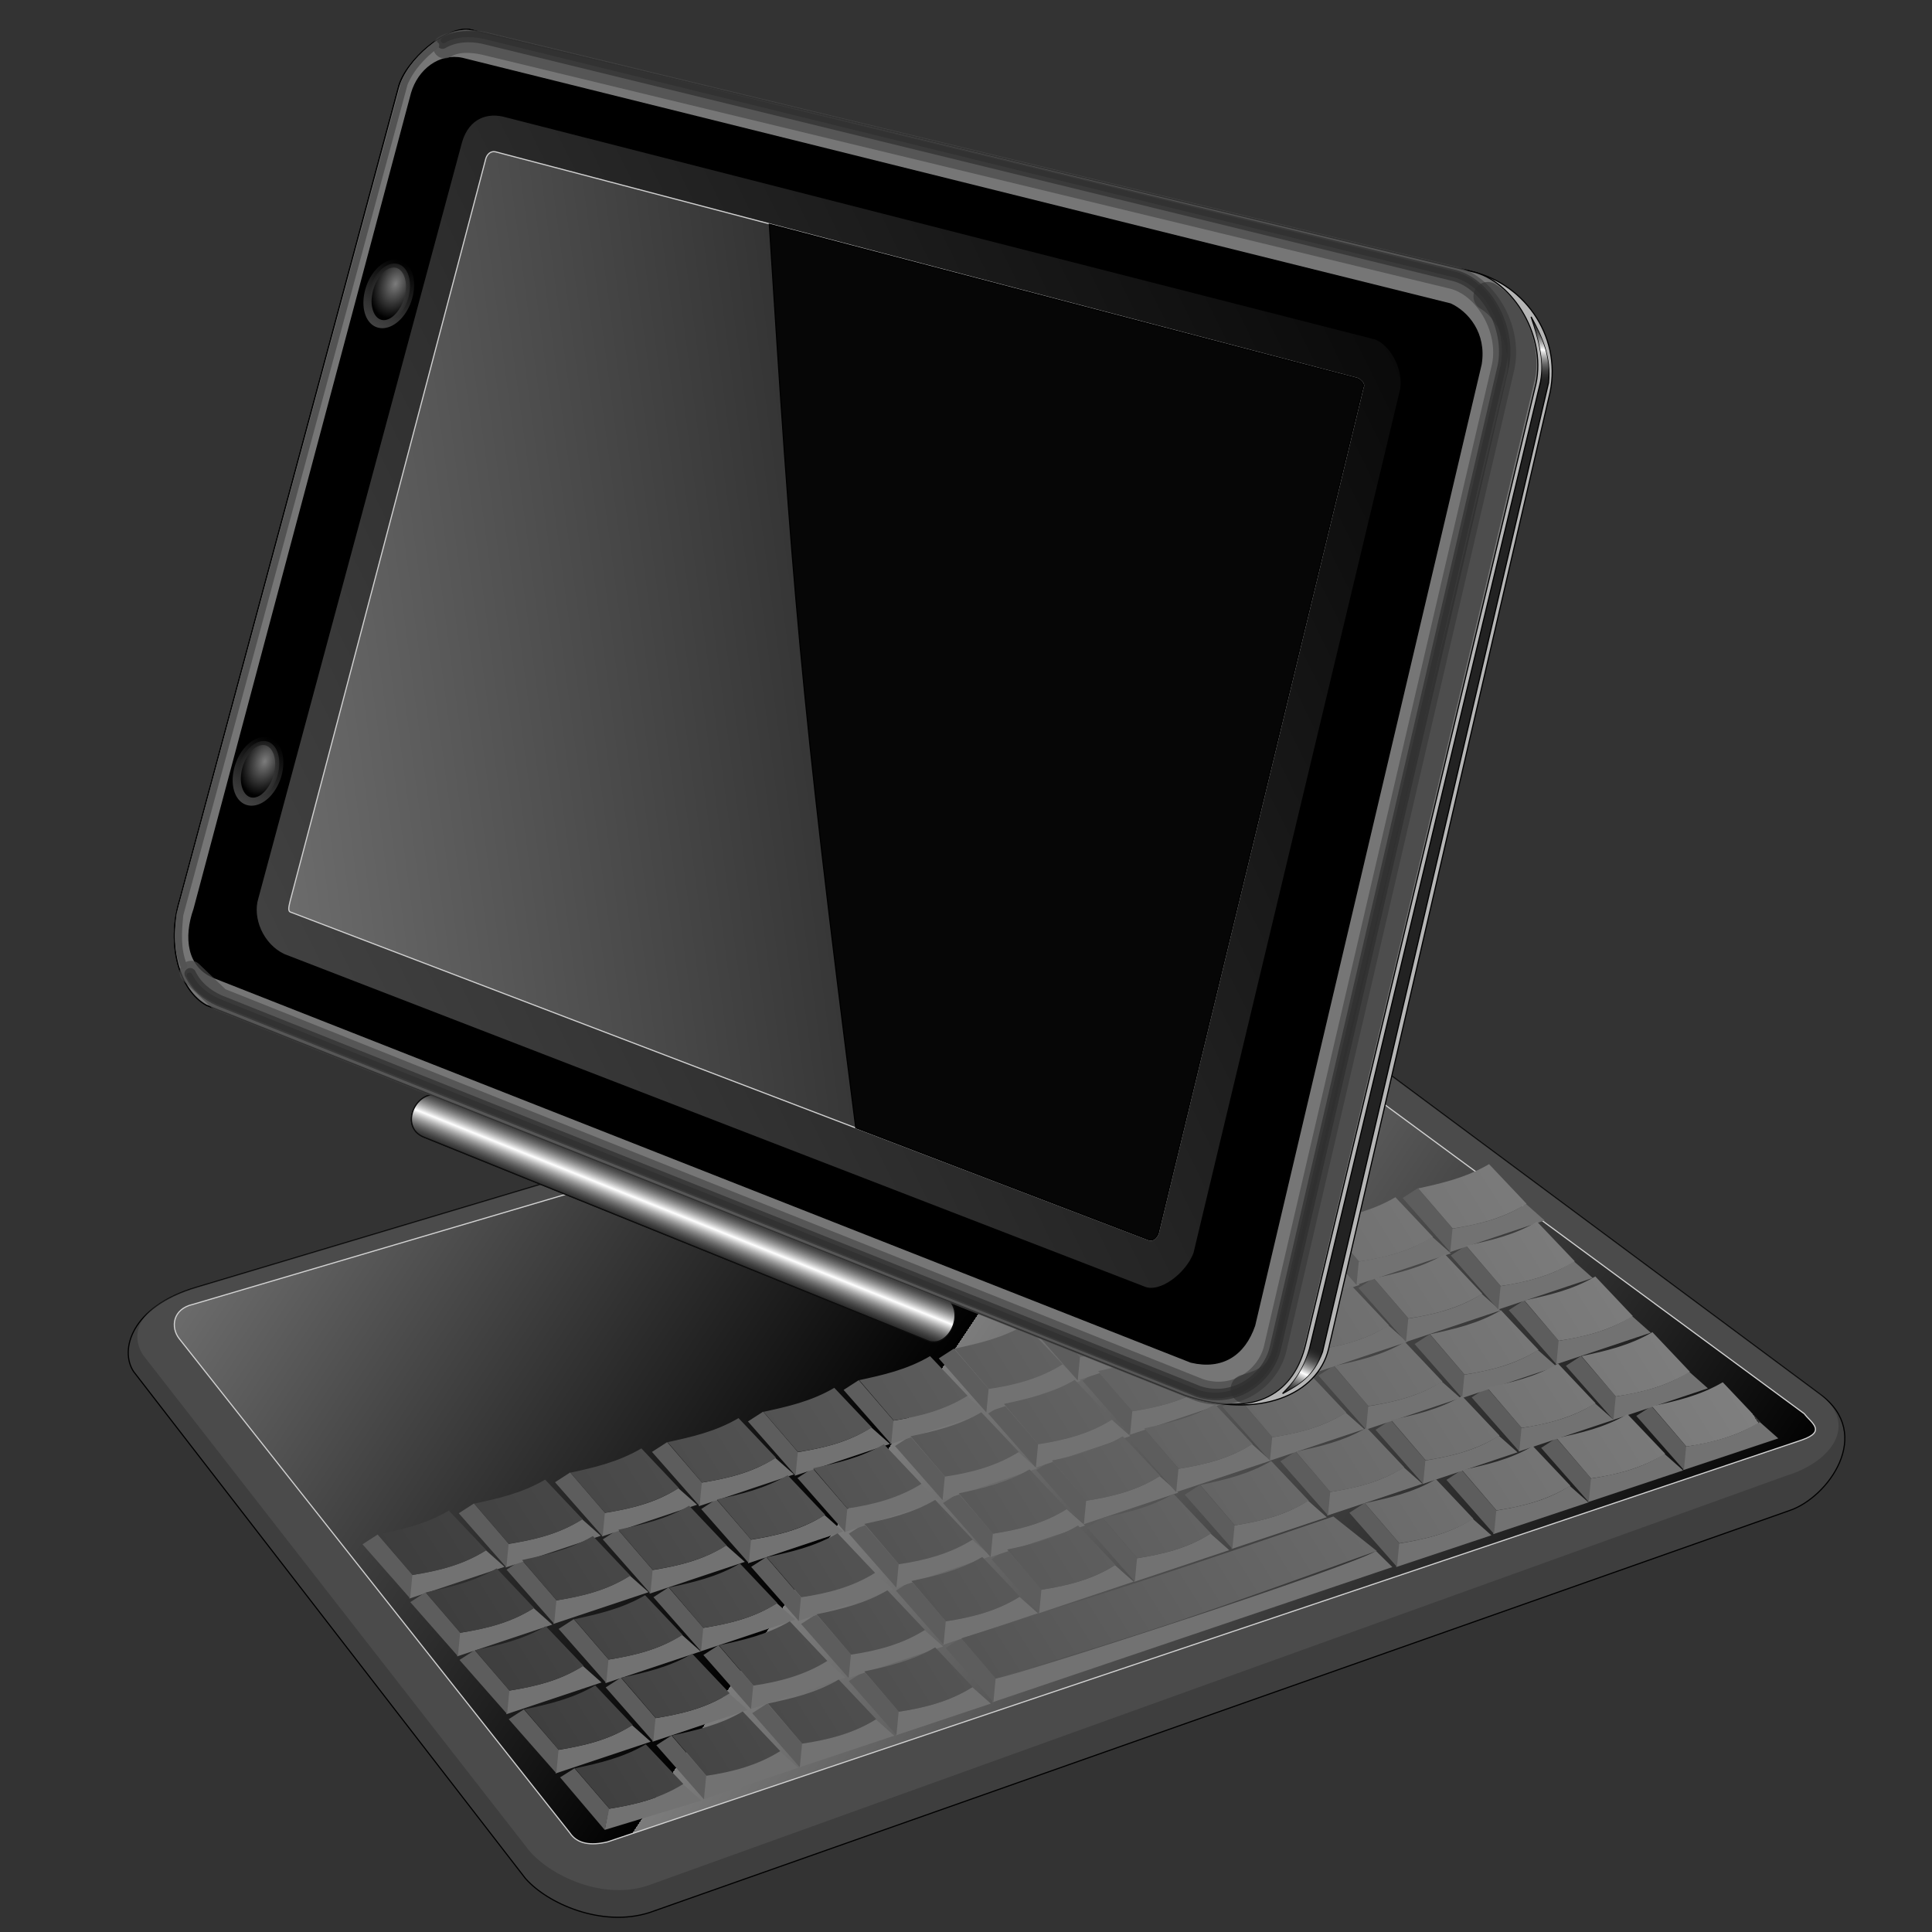 <?xml version="1.0" encoding="UTF-8" standalone="no"?>
<!-- Created with Inkscape (http://www.inkscape.org/) -->
<svg
   xmlns:dc="http://purl.org/dc/elements/1.1/"
   xmlns:cc="http://creativecommons.org/ns#"
   xmlns:rdf="http://www.w3.org/1999/02/22-rdf-syntax-ns#"
   xmlns:svg="http://www.w3.org/2000/svg"
   xmlns="http://www.w3.org/2000/svg"
   xmlns:xlink="http://www.w3.org/1999/xlink"
   xmlns:sodipodi="http://sodipodi.sourceforge.net/DTD/sodipodi-0.dtd"
   xmlns:inkscape="http://www.inkscape.org/namespaces/inkscape"
   id="svg2"
   sodipodi:version="0.32"
   inkscape:version="0.46"
   width="256"
   height="256"
   version="1.0"
   sodipodi:docname="tablet-PC.svg"
   inkscape:output_extension="org.inkscape.output.svg.inkscape">
  <rect width="100%" height="100%" fill="#333333" stroke="none"/>
  <defs
     id="defs5">
    <linearGradient
       inkscape:collect="always"
       id="linearGradient4778">
      <stop
         style="stop-color:#393939;stop-opacity:1;"
         offset="0"
         id="stop4780" />
      <stop
         style="stop-color:#7f7f7f;stop-opacity:1"
         offset="1"
         id="stop4782" />
    </linearGradient>
    <linearGradient
       inkscape:collect="always"
       id="linearGradient3422">
      <stop
         style="stop-color:#484848;stop-opacity:1;"
         offset="0"
         id="stop3424" />
      <stop
         style="stop-color:#484848;stop-opacity:0;"
         offset="1"
         id="stop3426" />
    </linearGradient>
    <linearGradient
       id="linearGradient3257">
      <stop
         style="stop-color:#7c7c7c;stop-opacity:1;"
         offset="0"
         id="stop3259" />
      <stop
         style="stop-color:#010101;stop-opacity:1"
         offset="1"
         id="stop3261" />
    </linearGradient>
    <linearGradient
       inkscape:collect="always"
       id="linearGradient3237">
      <stop
         style="stop-color:#222222;stop-opacity:0"
         offset="0"
         id="stop3239" />
      <stop
         style="stop-color:#ffffff;stop-opacity:1"
         offset="1"
         id="stop3241" />
    </linearGradient>
    <linearGradient
       inkscape:collect="always"
       id="linearGradient3179">
      <stop
         style="stop-color:#6f6f6f;stop-opacity:1"
         offset="0"
         id="stop3181" />
      <stop
         style="stop-color:#000000;stop-opacity:1"
         offset="1"
         id="stop3183" />
    </linearGradient>
    <inkscape:perspective
       sodipodi:type="inkscape:persp3d"
       inkscape:vp_x="0 : 526.18109 : 1"
       inkscape:vp_y="0 : 1000 : 0"
       inkscape:vp_z="744.09448 : 526.18109 : 1"
       inkscape:persp3d-origin="372.04724 : 350.78739 : 1"
       id="perspective9" />
    <linearGradient
       inkscape:collect="always"
       xlink:href="#linearGradient3179"
       id="linearGradient3301"
       gradientUnits="userSpaceOnUse"
       gradientTransform="translate(1738.887,70.179)"
       x1="187.276"
       y1="745.449"
       x2="1162.704"
       y2="616.682" />
    <linearGradient
       inkscape:collect="always"
       xlink:href="#linearGradient3237"
       id="linearGradient3303"
       gradientUnits="userSpaceOnUse"
       spreadMethod="reflect"
       x1="3056.864"
       y1="414.226"
       x2="3057.294"
       y2="385.475" />
    <linearGradient
       inkscape:collect="always"
       xlink:href="#linearGradient3237"
       id="linearGradient3305"
       gradientUnits="userSpaceOnUse"
       spreadMethod="reflect"
       x1="2860.981"
       y1="1255.578"
       x2="2850.607"
       y2="1277.852" />
    <radialGradient
       inkscape:collect="always"
       xlink:href="#linearGradient3257"
       id="radialGradient3307"
       gradientUnits="userSpaceOnUse"
       gradientTransform="matrix(1,0,0,1.401,0,-298.68)"
       cx="1951.683"
       cy="737.068"
       fx="1951.683"
       fy="737.068"
       r="25.342" />
    <linearGradient
       inkscape:collect="always"
       xlink:href="#linearGradient3257"
       id="linearGradient3309"
       gradientUnits="userSpaceOnUse"
       x1="1934.292"
       y1="779.817"
       x2="1964.733"
       y2="716.101" />
    <radialGradient
       inkscape:collect="always"
       xlink:href="#linearGradient3257"
       id="radialGradient3311"
       gradientUnits="userSpaceOnUse"
       gradientTransform="matrix(1,0,0,1.401,0,-298.68)"
       cx="1951.683"
       cy="737.068"
       fx="1951.683"
       fy="737.068"
       r="25.342" />
    <linearGradient
       inkscape:collect="always"
       xlink:href="#linearGradient3257"
       id="linearGradient3313"
       gradientUnits="userSpaceOnUse"
       x1="1934.292"
       y1="779.817"
       x2="1964.733"
       y2="716.101" />
    <linearGradient
       inkscape:collect="always"
       xlink:href="#linearGradient3237"
       id="linearGradient3331"
       gradientUnits="userSpaceOnUse"
       spreadMethod="reflect"
       x1="595.774"
       y1="1119.214"
       x2="606.316"
       y2="1092.898" />
    <inkscape:perspective
       id="perspective10"
       inkscape:persp3d-origin="372.04724 : 350.78739 : 1"
       inkscape:vp_z="744.09448 : 526.18109 : 1"
       inkscape:vp_y="0 : 1000 : 0"
       inkscape:vp_x="0 : 526.18109 : 1"
       sodipodi:type="inkscape:persp3d" />
    <linearGradient
       inkscape:collect="always"
       xlink:href="#linearGradient3422"
       id="linearGradient3428"
       x1="1815.92"
       y1="947.532"
       x2="3117.419"
       y2="306.629"
       gradientUnits="userSpaceOnUse" />
    <linearGradient
       inkscape:collect="always"
       xlink:href="#linearGradient3257"
       id="linearGradient4907"
       gradientUnits="userSpaceOnUse"
       gradientTransform="matrix(0.154,0,0,0.154,-24.652,121.509)"
       spreadMethod="repeat"
       x1="868.582"
       y1="1075.681"
       x2="1428.555"
       y2="1448.515" />
    <linearGradient
       inkscape:collect="always"
       xlink:href="#linearGradient4778"
       id="linearGradient4909"
       gradientUnits="userSpaceOnUse"
       spreadMethod="repeat"
       x1="41.308"
       y1="498.067"
       x2="189.894"
       y2="404.844" />
    <linearGradient
       inkscape:collect="always"
       xlink:href="#linearGradient3257"
       id="linearGradient5053"
       gradientUnits="userSpaceOnUse"
       gradientTransform="matrix(0.154,0,0,0.154,-24.652,121.509)"
       spreadMethod="repeat"
       x1="868.582"
       y1="1075.681"
       x2="1428.555"
       y2="1448.515" />
    <linearGradient
       inkscape:collect="always"
       xlink:href="#linearGradient4778"
       id="linearGradient5055"
       gradientUnits="userSpaceOnUse"
       spreadMethod="repeat"
       x1="41.308"
       y1="498.067"
       x2="189.894"
       y2="404.844" />
    <linearGradient
       inkscape:collect="always"
       xlink:href="#linearGradient3237"
       id="linearGradient5057"
       gradientUnits="userSpaceOnUse"
       spreadMethod="reflect"
       x1="595.774"
       y1="1119.214"
       x2="606.316"
       y2="1092.898" />
    <linearGradient
       inkscape:collect="always"
       xlink:href="#linearGradient3422"
       id="linearGradient5059"
       gradientUnits="userSpaceOnUse"
       x1="1815.92"
       y1="947.532"
       x2="3117.419"
       y2="306.629" />
    <linearGradient
       inkscape:collect="always"
       xlink:href="#linearGradient3179"
       id="linearGradient5061"
       gradientUnits="userSpaceOnUse"
       gradientTransform="translate(1738.887,70.179)"
       x1="187.276"
       y1="745.449"
       x2="1162.704"
       y2="616.682" />
    <linearGradient
       inkscape:collect="always"
       xlink:href="#linearGradient3237"
       id="linearGradient5063"
       gradientUnits="userSpaceOnUse"
       spreadMethod="reflect"
       x1="3056.864"
       y1="414.226"
       x2="3057.294"
       y2="385.475" />
    <linearGradient
       inkscape:collect="always"
       xlink:href="#linearGradient3237"
       id="linearGradient5065"
       gradientUnits="userSpaceOnUse"
       spreadMethod="reflect"
       x1="2860.981"
       y1="1255.578"
       x2="2850.607"
       y2="1277.852" />
    <radialGradient
       inkscape:collect="always"
       xlink:href="#linearGradient3257"
       id="radialGradient5067"
       gradientUnits="userSpaceOnUse"
       gradientTransform="matrix(1,0,0,1.401,0,-298.68)"
       cx="1951.683"
       cy="737.068"
       fx="1951.683"
       fy="737.068"
       r="25.342" />
    <linearGradient
       inkscape:collect="always"
       xlink:href="#linearGradient3257"
       id="linearGradient5069"
       gradientUnits="userSpaceOnUse"
       x1="1934.292"
       y1="779.817"
       x2="1964.733"
       y2="716.101" />
    <radialGradient
       inkscape:collect="always"
       xlink:href="#linearGradient3257"
       id="radialGradient5071"
       gradientUnits="userSpaceOnUse"
       gradientTransform="matrix(1,0,0,1.401,0,-298.68)"
       cx="1951.683"
       cy="737.068"
       fx="1951.683"
       fy="737.068"
       r="25.342" />
    <linearGradient
       inkscape:collect="always"
       xlink:href="#linearGradient3257"
       id="linearGradient5073"
       gradientUnits="userSpaceOnUse"
       x1="1934.292"
       y1="779.817"
       x2="1964.733"
       y2="716.101" />
  </defs>
  <sodipodi:namedview
     inkscape:window-height="1025"
     inkscape:window-width="1680"
     inkscape:pageshadow="2"
     inkscape:pageopacity="0.0"
     guidetolerance="10.0"
     gridtolerance="10.0"
     objecttolerance="10.0"
     borderopacity="1.0"
     bordercolor="#666666"
     pagecolor="#ffffff"
     id="base"
     showgrid="false"
     inkscape:zoom="2.96"
     inkscape:cx="128"
     inkscape:cy="128.55079"
     inkscape:window-x="-5"
     inkscape:window-y="0"
     inkscape:current-layer="svg2" />
  <g
     id="g4911"
     transform="matrix(0.988,0,0,0.988,0.199,4.4901019e-2)">
    <g
       transform="translate(23.889,-114.01)"
       id="g4786">
      <path
         sodipodi:nodetypes="ccccccccc"
         id="path3335"
         d="M -6.171,297.915 L 46.371,365.883 C 49.317,369.257 56.616,372.509 63.02,370.466 L 215.91,316.549 C 221.083,314.813 227.264,306.275 220.034,300.97 L 146.873,246.595 C 145.294,245.397 140.244,245.152 138.014,245.984 L 2.23,286.612 C -6.512,289.2 -8.073,295.037 -6.171,297.915 z"
         style="fill:#3e3e3e;fill-opacity:1;fill-rule:evenodd;stroke:#000000;stroke-width:0.154px;stroke-linecap:butt;stroke-linejoin:miter;stroke-opacity:1" />
      <path
         style="fill:#717171;fill-opacity:0.257;fill-rule:evenodd;stroke:none;stroke-width:1px;stroke-linecap:butt;stroke-linejoin:miter;stroke-opacity:1"
         d="M -4.867,295.742 L 46.48,361.647 C 48.991,365.129 56.29,368.924 62.694,366.881 L 215.476,311.878 C 221.517,310.033 225.2,305.08 220.034,300.97 L 146.873,246.595 C 145.294,245.397 140.244,245.152 138.014,245.984 L 2.23,286.612 C -5.643,288.983 -6.769,292.864 -4.867,295.742 z"
         id="path3337"
         sodipodi:nodetypes="ccccccccc" />
      <path
         style="fill:url(#linearGradient5053);fill-opacity:1;fill-rule:evenodd;stroke:#d2d2d2;stroke-width:0.154px;stroke-linecap:butt;stroke-linejoin:miter;stroke-opacity:1"
         d="M -0.061,293.486 L 52.328,359.774 C 53.34,361.294 55.136,361.508 57.368,360.996 L 217.59,307.079 C 220.938,305.908 218.756,304.737 217.896,303.566 L 143.665,248.886 C 142.087,247.688 140.509,248.031 138.93,248.428 L 1.772,288.904 C -0.923,289.515 -1.24,291.958 -0.061,293.486 z"
         id="path3333"
         sodipodi:nodetypes="ccccccccc" />
      <g
         id="g4661"
         transform="translate(4.583,-127.5)">
        <path
           sodipodi:nodetypes="ccccc"
           id="path3339"
           d="M 62.88,480.723 L 65.391,482.948 L 52.433,486.875 L 52.949,484.06 C 56.37,483.488 59.759,482.757 62.88,480.723 z"
           style="fill:#727272;fill-opacity:1;fill-rule:evenodd;stroke:none;stroke-width:1px;stroke-linecap:round;stroke-linejoin:round;stroke-opacity:1" />
        <path
           sodipodi:nodetypes="ccccc"
           id="path3341"
           d="M 48.378,478.615 L 53.033,484.012 L 52.438,486.899 L 46.443,479.833 L 48.378,478.615 z"
           style="fill:#5d5d5d;fill-opacity:1;fill-rule:evenodd;stroke:none;stroke-width:1px;stroke-linecap:round;stroke-linejoin:round;stroke-opacity:1" />
        <path
           style="fill:#727272;fill-opacity:1;fill-rule:evenodd;stroke:none;stroke-width:1px;stroke-linecap:round;stroke-linejoin:round;stroke-opacity:1"
           d="M 75.885,476.325 L 78.396,478.55 L 65.632,482.808 L 65.954,479.662 C 69.375,479.09 72.764,478.359 75.885,476.325 z"
           id="path3352"
           sodipodi:nodetypes="ccccc" />
        <path
           style="fill:#5d5d5d;fill-opacity:1;fill-rule:evenodd;stroke:none;stroke-width:1px;stroke-linecap:round;stroke-linejoin:round;stroke-opacity:1"
           d="M 61.383,474.217 L 66.038,479.614 L 65.734,482.785 L 59.351,475.53 L 61.383,474.217 z"
           id="path3354"
           sodipodi:nodetypes="ccccc" />
        <path
           sodipodi:nodetypes="ccccc"
           id="path3360"
           d="M 88.745,472.022 L 91.256,474.247 L 78.492,478.505 L 78.814,475.359 C 82.235,474.787 85.623,474.056 88.745,472.022 z"
           style="fill:#727272;fill-opacity:1;fill-rule:evenodd;stroke:none;stroke-width:1px;stroke-linecap:round;stroke-linejoin:round;stroke-opacity:1" />
        <path
           sodipodi:nodetypes="ccccc"
           id="path3362"
           d="M 74.243,469.914 L 78.898,475.311 L 78.594,478.482 L 72.21,471.227 L 74.243,469.914 z"
           style="fill:#5d5d5d;fill-opacity:1;fill-rule:evenodd;stroke:none;stroke-width:1px;stroke-linecap:round;stroke-linejoin:round;stroke-opacity:1" />
        <path
           style="fill:#727272;fill-opacity:1;fill-rule:evenodd;stroke:none;stroke-width:1px;stroke-linecap:round;stroke-linejoin:round;stroke-opacity:1"
           d="M 101.701,467.719 L 104.212,469.944 L 91.448,474.202 L 91.77,471.056 C 95.191,470.484 98.58,469.753 101.701,467.719 z"
           id="path3368"
           sodipodi:nodetypes="ccccc" />
        <path
           style="fill:#5d5d5d;fill-opacity:1;fill-rule:evenodd;stroke:none;stroke-width:1px;stroke-linecap:round;stroke-linejoin:round;stroke-opacity:1"
           d="M 87.199,465.611 L 91.855,471.008 L 91.55,474.179 L 85.167,466.924 L 87.199,465.611 z"
           id="path3370"
           sodipodi:nodetypes="ccccc" />
        <path
           sodipodi:nodetypes="ccccc"
           id="path3376"
           d="M 36.482,449.372 L 38.993,451.597 L 26.229,455.855 L 26.551,452.709 C 29.972,452.137 33.36,451.406 36.482,449.372 z"
           style="fill:#727272;fill-opacity:1;fill-rule:evenodd;stroke:none;stroke-width:1px;stroke-linecap:round;stroke-linejoin:round;stroke-opacity:1" />
        <path
           sodipodi:nodetypes="ccccc"
           id="path3378"
           d="M 21.98,447.263 L 26.635,452.661 L 26.331,455.832 L 19.947,448.577 L 21.98,447.263 z"
           style="fill:#5d5d5d;fill-opacity:1;fill-rule:evenodd;stroke:none;stroke-width:1px;stroke-linecap:round;stroke-linejoin:round;stroke-opacity:1" />
        <path
           style="fill:#727272;fill-opacity:1;fill-rule:evenodd;stroke:none;stroke-width:1px;stroke-linecap:round;stroke-linejoin:round;stroke-opacity:1"
           d="M 49.487,464.882 L 51.998,467.107 L 39.234,471.365 L 39.556,468.219 C 42.977,467.647 46.365,466.916 49.487,464.882 z"
           id="path3384"
           sodipodi:nodetypes="ccccc" />
        <path
           style="fill:#5d5d5d;fill-opacity:1;fill-rule:evenodd;stroke:none;stroke-width:1px;stroke-linecap:round;stroke-linejoin:round;stroke-opacity:1"
           d="M 34.985,462.773 L 39.64,468.171 L 39.336,471.342 L 32.952,464.087 L 34.985,462.773 z"
           id="path3386"
           sodipodi:nodetypes="ccccc" />
        <path
           sodipodi:nodetypes="ccccc"
           id="path3392"
           d="M 56.086,472.826 L 58.598,475.051 L 45.833,479.309 L 46.155,476.163 C 49.576,475.591 52.965,474.86 56.086,472.826 z"
           style="fill:#727272;fill-opacity:1;fill-rule:evenodd;stroke:none;stroke-width:1px;stroke-linecap:round;stroke-linejoin:round;stroke-opacity:1" />
        <path
           sodipodi:nodetypes="ccccc"
           id="path3394"
           d="M 41.584,470.718 L 46.24,476.115 L 45.935,479.286 L 39.552,472.031 L 41.584,470.718 z"
           style="fill:#5d5d5d;fill-opacity:1;fill-rule:evenodd;stroke:none;stroke-width:1px;stroke-linecap:round;stroke-linejoin:round;stroke-opacity:1" />
        <path
           style="fill:#727272;fill-opacity:1;fill-rule:evenodd;stroke:none;stroke-width:1px;stroke-linecap:round;stroke-linejoin:round;stroke-opacity:1"
           d="M 42.887,457.127 L 45.398,459.352 L 32.634,463.61 L 32.956,460.464 C 36.377,459.892 39.766,459.161 42.887,457.127 z"
           id="path3400"
           sodipodi:nodetypes="ccccc" />
        <path
           style="fill:#5d5d5d;fill-opacity:1;fill-rule:evenodd;stroke:none;stroke-width:1px;stroke-linecap:round;stroke-linejoin:round;stroke-opacity:1"
           d="M 28.385,455.018 L 33.041,460.416 L 32.736,463.587 L 26.353,456.332 L 28.385,455.018 z"
           id="path3402"
           sodipodi:nodetypes="ccccc" />
        <path
           style="fill:#727272;fill-opacity:1;fill-rule:evenodd;stroke:none;stroke-width:1px;stroke-linecap:round;stroke-linejoin:round;stroke-opacity:1"
           d="M 69.091,468.57 L 71.603,470.795 L 58.838,475.053 L 59.16,471.907 C 62.582,471.335 65.97,470.604 69.091,468.57 z"
           id="path3408"
           sodipodi:nodetypes="ccccc" />
        <path
           style="fill:#5d5d5d;fill-opacity:1;fill-rule:evenodd;stroke:none;stroke-width:1px;stroke-linecap:round;stroke-linejoin:round;stroke-opacity:1"
           d="M 54.59,466.462 L 59.245,471.859 L 58.94,475.03 L 52.557,467.775 L 54.59,466.462 z"
           id="path3410"
           sodipodi:nodetypes="ccccc" />
        <path
           sodipodi:nodetypes="ccccc"
           id="path3416"
           d="M 62.783,460.721 L 65.294,462.945 L 52.53,467.203 L 52.852,464.058 C 56.273,463.485 59.662,462.755 62.783,460.721 z"
           style="fill:#727272;fill-opacity:1;fill-rule:evenodd;stroke:none;stroke-width:1px;stroke-linecap:round;stroke-linejoin:round;stroke-opacity:1" />
        <path
           sodipodi:nodetypes="ccccc"
           id="path3418"
           d="M 48.281,458.612 L 52.936,464.009 L 52.632,467.18 L 46.248,459.926 L 48.281,458.612 z"
           style="fill:#5d5d5d;fill-opacity:1;fill-rule:evenodd;stroke:none;stroke-width:1px;stroke-linecap:round;stroke-linejoin:round;stroke-opacity:1" />
        <path
           style="fill:#727272;fill-opacity:1;fill-rule:evenodd;stroke:none;stroke-width:1px;stroke-linecap:round;stroke-linejoin:round;stroke-opacity:1"
           d="M 55.795,452.777 L 58.306,455.001 L 45.542,459.259 L 45.864,456.114 C 49.285,455.541 52.674,454.81 55.795,452.777 z"
           id="path3424"
           sodipodi:nodetypes="ccccc" />
        <path
           style="fill:#5d5d5d;fill-opacity:1;fill-rule:evenodd;stroke:none;stroke-width:1px;stroke-linecap:round;stroke-linejoin:round;stroke-opacity:1"
           d="M 41.293,450.668 L 45.949,456.065 L 45.644,459.236 L 39.261,451.981 L 41.293,450.668 z"
           id="path3426"
           sodipodi:nodetypes="ccccc" />
        <path
           sodipodi:nodetypes="ccccc"
           id="path3432"
           d="M 49.39,445.211 L 51.901,447.435 L 39.137,451.693 L 39.459,448.548 C 42.88,447.975 46.268,447.244 49.39,445.211 z"
           style="fill:#727272;fill-opacity:1;fill-rule:evenodd;stroke:none;stroke-width:1px;stroke-linecap:round;stroke-linejoin:round;stroke-opacity:1" />
        <path
           sodipodi:nodetypes="ccccc"
           id="path3434"
           d="M 34.888,443.102 L 39.543,448.499 L 39.239,451.67 L 32.855,444.415 L 34.888,443.102 z"
           style="fill:#5d5d5d;fill-opacity:1;fill-rule:evenodd;stroke:none;stroke-width:1px;stroke-linecap:round;stroke-linejoin:round;stroke-opacity:1" />
        <path
           style="fill:#727272;fill-opacity:1;fill-rule:evenodd;stroke:none;stroke-width:1px;stroke-linecap:round;stroke-linejoin:round;stroke-opacity:1"
           d="M 82.193,464.22 L 84.705,466.445 L 71.94,470.703 L 72.263,467.557 C 75.684,466.985 79.072,466.254 82.193,464.22 z"
           id="path3440"
           sodipodi:nodetypes="ccccc" />
        <path
           style="fill:#5d5d5d;fill-opacity:1;fill-rule:evenodd;stroke:none;stroke-width:1px;stroke-linecap:round;stroke-linejoin:round;stroke-opacity:1"
           d="M 67.692,462.111 L 72.347,467.509 L 72.043,470.68 L 65.659,463.425 L 67.692,462.111 z"
           id="path3442"
           sodipodi:nodetypes="ccccc" />
        <path
           sodipodi:nodetypes="ccccc"
           id="path3448"
           d="M 75.497,456.465 L 78.008,458.69 L 65.244,462.948 L 65.566,459.802 C 68.987,459.23 72.376,458.499 75.497,456.465 z"
           style="fill:#727272;fill-opacity:1;fill-rule:evenodd;stroke:none;stroke-width:1px;stroke-linecap:round;stroke-linejoin:round;stroke-opacity:1" />
        <path
           sodipodi:nodetypes="ccccc"
           id="path3450"
           d="M 60.995,454.356 L 65.65,459.754 L 65.346,462.925 L 58.962,455.67 L 60.995,454.356 z"
           style="fill:#5d5d5d;fill-opacity:1;fill-rule:evenodd;stroke:none;stroke-width:1px;stroke-linecap:round;stroke-linejoin:round;stroke-opacity:1" />
        <path
           style="fill:#727272;fill-opacity:1;fill-rule:evenodd;stroke:none;stroke-width:1px;stroke-linecap:round;stroke-linejoin:round;stroke-opacity:1"
           d="M 68.703,448.71 L 71.214,450.935 L 58.45,455.193 L 58.772,452.047 C 62.193,451.474 65.582,450.744 68.703,448.71 z"
           id="path3456"
           sodipodi:nodetypes="ccccc" />
        <path
           style="fill:#5d5d5d;fill-opacity:1;fill-rule:evenodd;stroke:none;stroke-width:1px;stroke-linecap:round;stroke-linejoin:round;stroke-opacity:1"
           d="M 54.201,446.601 L 58.857,451.999 L 58.552,455.169 L 52.169,447.915 L 54.201,446.601 z"
           id="path3458"
           sodipodi:nodetypes="ccccc" />
        <path
           sodipodi:nodetypes="ccccc"
           id="path3464"
           d="M 62.298,441.049 L 64.809,443.274 L 52.045,447.532 L 52.367,444.386 C 55.788,443.814 59.176,443.083 62.298,441.049 z"
           style="fill:#727272;fill-opacity:1;fill-rule:evenodd;stroke:none;stroke-width:1px;stroke-linecap:round;stroke-linejoin:round;stroke-opacity:1" />
        <path
           sodipodi:nodetypes="ccccc"
           id="path3466"
           d="M 47.796,438.941 L 52.451,444.338 L 52.147,447.509 L 45.763,440.254 L 47.796,438.941 z"
           style="fill:#5d5d5d;fill-opacity:1;fill-rule:evenodd;stroke:none;stroke-width:1px;stroke-linecap:round;stroke-linejoin:round;stroke-opacity:1" />
        <path
           sodipodi:nodetypes="ccccc"
           id="path3472"
           d="M 95.296,460.059 L 97.807,462.283 L 85.043,466.541 L 85.365,463.396 C 88.786,462.823 92.174,462.093 95.296,460.059 z"
           style="fill:#727272;fill-opacity:1;fill-rule:evenodd;stroke:none;stroke-width:1px;stroke-linecap:round;stroke-linejoin:round;stroke-opacity:1" />
        <path
           sodipodi:nodetypes="ccccc"
           id="path3474"
           d="M 80.794,457.95 L 85.449,463.347 L 85.145,466.518 L 78.761,459.263 L 80.794,457.95 z"
           style="fill:#5d5d5d;fill-opacity:1;fill-rule:evenodd;stroke:none;stroke-width:1px;stroke-linecap:round;stroke-linejoin:round;stroke-opacity:1" />
        <path
           style="fill:#727272;fill-opacity:1;fill-rule:evenodd;stroke:none;stroke-width:1px;stroke-linecap:round;stroke-linejoin:round;stroke-opacity:1"
           d="M 88.599,452.398 L 91.11,454.623 L 78.346,458.881 L 78.668,455.735 C 82.089,455.163 85.478,454.432 88.599,452.398 z"
           id="path3480"
           sodipodi:nodetypes="ccccc" />
        <path
           style="fill:#5d5d5d;fill-opacity:1;fill-rule:evenodd;stroke:none;stroke-width:1px;stroke-linecap:round;stroke-linejoin:round;stroke-opacity:1"
           d="M 74.097,450.29 L 78.752,455.687 L 78.448,458.858 L 72.065,451.603 L 74.097,450.29 z"
           id="path3482"
           sodipodi:nodetypes="ccccc" />
        <path
           sodipodi:nodetypes="ccccc"
           id="path3488"
           d="M 81.902,444.643 L 84.414,446.868 L 71.649,451.126 L 71.971,447.98 C 75.393,447.408 78.781,446.677 81.902,444.643 z"
           style="fill:#727272;fill-opacity:1;fill-rule:evenodd;stroke:none;stroke-width:1px;stroke-linecap:round;stroke-linejoin:round;stroke-opacity:1" />
        <path
           sodipodi:nodetypes="ccccc"
           id="path3490"
           d="M 67.4,442.535 L 72.056,447.932 L 71.751,451.103 L 65.368,443.848 L 67.4,442.535 z"
           style="fill:#5d5d5d;fill-opacity:1;fill-rule:evenodd;stroke:none;stroke-width:1px;stroke-linecap:round;stroke-linejoin:round;stroke-opacity:1" />
        <path
           style="fill:#727272;fill-opacity:1;fill-rule:evenodd;stroke:none;stroke-width:1px;stroke-linecap:round;stroke-linejoin:round;stroke-opacity:1"
           d="M 75.303,436.983 L 77.814,439.207 L 65.05,443.465 L 65.372,440.32 C 68.793,439.747 72.182,439.016 75.303,436.983 z"
           id="path3496"
           sodipodi:nodetypes="ccccc" />
        <path
           style="fill:#5d5d5d;fill-opacity:1;fill-rule:evenodd;stroke:none;stroke-width:1px;stroke-linecap:round;stroke-linejoin:round;stroke-opacity:1"
           d="M 60.801,434.874 L 65.456,440.271 L 65.152,443.442 L 58.768,436.187 L 60.801,434.874 z"
           id="path3498"
           sodipodi:nodetypes="ccccc" />
        <path
           sodipodi:nodetypes="ccccc"
           id="path3504"
           d="M 155.865,449.47 L 158.057,451.632 L 104.453,469.757 L 104.775,466.611 C 108.196,466.039 152.744,451.503 155.865,449.47 z"
           style="fill:#727272;fill-opacity:1;fill-rule:evenodd;stroke:none;stroke-width:1px;stroke-linecap:round;stroke-linejoin:round;stroke-opacity:1" />
        <path
           sodipodi:nodetypes="ccccc"
           id="path3506"
           d="M 100.204,461.166 L 104.86,466.563 L 104.555,469.734 L 98.172,462.479 L 100.204,461.166 z"
           style="fill:#5d5d5d;fill-opacity:1;fill-rule:evenodd;stroke:none;stroke-width:1px;stroke-linecap:round;stroke-linejoin:round;stroke-opacity:1" />
        <path
           sodipodi:nodetypes="ccccc"
           id="path3512"
           d="M 168.832,445.147 L 171.343,447.372 L 158.579,451.63 L 158.901,448.484 C 162.322,447.912 165.711,447.181 168.832,445.147 z"
           style="fill:#727272;fill-opacity:1;fill-rule:evenodd;stroke:none;stroke-width:1px;stroke-linecap:round;stroke-linejoin:round;stroke-opacity:1" />
        <path
           sodipodi:nodetypes="ccccc"
           id="path3514"
           d="M 154.33,443.038 L 158.985,448.436 L 158.681,451.606 L 152.298,444.352 L 154.33,443.038 z"
           style="fill:#5d5d5d;fill-opacity:1;fill-rule:evenodd;stroke:none;stroke-width:1px;stroke-linecap:round;stroke-linejoin:round;stroke-opacity:1" />
        <path
           style="fill:#727272;fill-opacity:1;fill-rule:evenodd;stroke:none;stroke-width:1px;stroke-linecap:round;stroke-linejoin:round;stroke-opacity:1"
           d="M 181.85,440.732 L 184.361,442.957 L 171.597,447.215 L 171.919,444.069 C 175.34,443.497 178.729,442.766 181.85,440.732 z"
           id="path3520"
           sodipodi:nodetypes="ccccc" />
        <path
           style="fill:#5d5d5d;fill-opacity:1;fill-rule:evenodd;stroke:none;stroke-width:1px;stroke-linecap:round;stroke-linejoin:round;stroke-opacity:1"
           d="M 167.348,438.623 L 172.003,444.021 L 171.699,447.192 L 165.315,439.937 L 167.348,438.623 z"
           id="path3522"
           sodipodi:nodetypes="ccccc" />
        <path
           sodipodi:nodetypes="ccccc"
           id="path3528"
           d="M 194.548,436.441 L 197.06,438.666 L 184.295,442.924 L 184.618,439.778 C 188.039,439.206 191.427,438.475 194.548,436.441 z"
           style="fill:#727272;fill-opacity:1;fill-rule:evenodd;stroke:none;stroke-width:1px;stroke-linecap:round;stroke-linejoin:round;stroke-opacity:1" />
        <path
           sodipodi:nodetypes="ccccc"
           id="path3530"
           d="M 180.047,434.333 L 184.702,439.73 L 184.397,442.901 L 178.014,435.646 L 180.047,434.333 z"
           style="fill:#5d5d5d;fill-opacity:1;fill-rule:evenodd;stroke:none;stroke-width:1px;stroke-linecap:round;stroke-linejoin:round;stroke-opacity:1" />
        <path
           style="fill:#727272;fill-opacity:1;fill-rule:evenodd;stroke:none;stroke-width:1px;stroke-linecap:round;stroke-linejoin:round;stroke-opacity:1"
           d="M 207.311,432.151 L 209.822,434.375 L 197.058,438.633 L 197.38,435.488 C 200.801,434.915 204.19,434.184 207.311,432.151 z"
           id="path3536"
           sodipodi:nodetypes="ccccc" />
        <path
           style="fill:#5d5d5d;fill-opacity:1;fill-rule:evenodd;stroke:none;stroke-width:1px;stroke-linecap:round;stroke-linejoin:round;stroke-opacity:1"
           d="M 192.809,430.042 L 197.464,435.439 L 197.16,438.61 L 190.777,431.355 L 192.809,430.042 z"
           id="path3538"
           sodipodi:nodetypes="ccccc" />
        <path
           sodipodi:nodetypes="ccccc"
           id="path3544"
           d="M 108.019,455.594 L 110.53,457.818 L 97.766,462.076 L 98.088,458.931 C 101.509,458.358 104.897,457.627 108.019,455.594 z"
           style="fill:#727272;fill-opacity:1;fill-rule:evenodd;stroke:none;stroke-width:1px;stroke-linecap:round;stroke-linejoin:round;stroke-opacity:1" />
        <path
           sodipodi:nodetypes="ccccc"
           id="path3546"
           d="M 93.517,453.485 L 98.172,458.882 L 97.868,462.053 L 91.484,454.798 L 93.517,453.485 z"
           style="fill:#5d5d5d;fill-opacity:1;fill-rule:evenodd;stroke:none;stroke-width:1px;stroke-linecap:round;stroke-linejoin:round;stroke-opacity:1" />
        <path
           style="fill:#727272;fill-opacity:1;fill-rule:evenodd;stroke:none;stroke-width:1px;stroke-linecap:round;stroke-linejoin:round;stroke-opacity:1"
           d="M 101.701,447.945 L 104.212,450.17 L 91.448,454.428 L 91.77,451.282 C 95.191,450.71 98.58,449.979 101.701,447.945 z"
           id="path3552"
           sodipodi:nodetypes="ccccc" />
        <path
           style="fill:#5d5d5d;fill-opacity:1;fill-rule:evenodd;stroke:none;stroke-width:1px;stroke-linecap:round;stroke-linejoin:round;stroke-opacity:1"
           d="M 87.199,445.837 L 91.855,451.234 L 91.55,454.405 L 85.167,447.15 L 87.199,445.837 z"
           id="path3554"
           sodipodi:nodetypes="ccccc" />
        <path
           sodipodi:nodetypes="ccccc"
           id="path3560"
           d="M 94.809,440.483 L 97.321,442.708 L 84.556,446.966 L 84.878,443.82 C 88.3,443.248 91.688,442.517 94.809,440.483 z"
           style="fill:#727272;fill-opacity:1;fill-rule:evenodd;stroke:none;stroke-width:1px;stroke-linecap:round;stroke-linejoin:round;stroke-opacity:1" />
        <path
           sodipodi:nodetypes="ccccc"
           id="path3562"
           d="M 80.307,438.375 L 84.963,443.772 L 84.658,446.943 L 78.275,439.688 L 80.307,438.375 z"
           style="fill:#5d5d5d;fill-opacity:1;fill-rule:evenodd;stroke:none;stroke-width:1px;stroke-linecap:round;stroke-linejoin:round;stroke-opacity:1" />
        <path
           style="fill:#727272;fill-opacity:1;fill-rule:evenodd;stroke:none;stroke-width:1px;stroke-linecap:round;stroke-linejoin:round;stroke-opacity:1"
           d="M 88.173,432.897 L 90.684,435.122 L 77.92,439.38 L 78.242,436.234 C 81.663,435.661 85.052,434.931 88.173,432.897 z"
           id="path3568"
           sodipodi:nodetypes="ccccc" />
        <path
           style="fill:#5d5d5d;fill-opacity:1;fill-rule:evenodd;stroke:none;stroke-width:1px;stroke-linecap:round;stroke-linejoin:round;stroke-opacity:1"
           d="M 73.671,430.788 L 78.326,436.186 L 78.022,439.356 L 71.638,432.102 L 73.671,430.788 z"
           id="path3570"
           sodipodi:nodetypes="ccccc" />
        <path
           sodipodi:nodetypes="ccccc"
           id="path3576"
           d="M 120.845,451.365 L 123.356,453.59 L 110.592,457.848 L 110.914,454.702 C 114.335,454.13 117.724,453.399 120.845,451.365 z"
           style="fill:#727272;fill-opacity:1;fill-rule:evenodd;stroke:none;stroke-width:1px;stroke-linecap:round;stroke-linejoin:round;stroke-opacity:1" />
        <path
           sodipodi:nodetypes="ccccc"
           id="path3578"
           d="M 106.343,449.257 L 110.998,454.654 L 110.694,457.825 L 104.31,450.57 L 106.343,449.257 z"
           style="fill:#5d5d5d;fill-opacity:1;fill-rule:evenodd;stroke:none;stroke-width:1px;stroke-linecap:round;stroke-linejoin:round;stroke-opacity:1" />
        <path
           style="fill:#727272;fill-opacity:1;fill-rule:evenodd;stroke:none;stroke-width:1px;stroke-linecap:round;stroke-linejoin:round;stroke-opacity:1"
           d="M 114.336,443.841 L 116.847,446.066 L 104.083,450.324 L 104.405,447.178 C 107.826,446.606 111.215,445.875 114.336,443.841 z"
           id="path3584"
           sodipodi:nodetypes="ccccc" />
        <path
           style="fill:#5d5d5d;fill-opacity:1;fill-rule:evenodd;stroke:none;stroke-width:1px;stroke-linecap:round;stroke-linejoin:round;stroke-opacity:1"
           d="M 99.834,441.733 L 104.489,447.13 L 104.185,450.301 L 97.802,443.046 L 99.834,441.733 z"
           id="path3586"
           sodipodi:nodetypes="ccccc" />
        <path
           sodipodi:nodetypes="ccccc"
           id="path3592"
           d="M 107.891,436.193 L 110.402,438.417 L 97.638,442.675 L 97.96,439.53 C 101.381,438.957 104.77,438.226 107.891,436.193 z"
           style="fill:#727272;fill-opacity:1;fill-rule:evenodd;stroke:none;stroke-width:1px;stroke-linecap:round;stroke-linejoin:round;stroke-opacity:1" />
        <path
           sodipodi:nodetypes="ccccc"
           id="path3594"
           d="M 93.389,434.084 L 98.044,439.481 L 97.74,442.652 L 91.356,435.397 L 93.389,434.084 z"
           style="fill:#5d5d5d;fill-opacity:1;fill-rule:evenodd;stroke:none;stroke-width:1px;stroke-linecap:round;stroke-linejoin:round;stroke-opacity:1" />
        <path
           style="fill:#727272;fill-opacity:1;fill-rule:evenodd;stroke:none;stroke-width:1px;stroke-linecap:round;stroke-linejoin:round;stroke-opacity:1"
           d="M 100.999,428.668 L 103.51,430.893 L 90.746,435.151 L 91.068,432.005 C 94.489,431.433 97.878,430.702 100.999,428.668 z"
           id="path3600"
           sodipodi:nodetypes="ccccc" />
        <path
           style="fill:#5d5d5d;fill-opacity:1;fill-rule:evenodd;stroke:none;stroke-width:1px;stroke-linecap:round;stroke-linejoin:round;stroke-opacity:1"
           d="M 86.497,426.56 L 91.153,431.957 L 90.848,435.128 L 84.465,427.873 L 86.497,426.56 z"
           id="path3602"
           sodipodi:nodetypes="ccccc" />
        <path
           sodipodi:nodetypes="ccccc"
           id="path3608"
           d="M 133.671,447.137 L 136.182,449.361 L 123.418,453.619 L 123.74,450.474 C 127.161,449.901 130.55,449.171 133.671,447.137 z"
           style="fill:#727272;fill-opacity:1;fill-rule:evenodd;stroke:none;stroke-width:1px;stroke-linecap:round;stroke-linejoin:round;stroke-opacity:1" />
        <path
           sodipodi:nodetypes="ccccc"
           id="path3610"
           d="M 119.169,445.028 L 123.825,450.425 L 123.52,453.596 L 117.137,446.341 L 119.169,445.028 z"
           style="fill:#5d5d5d;fill-opacity:1;fill-rule:evenodd;stroke:none;stroke-width:1px;stroke-linecap:round;stroke-linejoin:round;stroke-opacity:1" />
        <path
           style="fill:#727272;fill-opacity:1;fill-rule:evenodd;stroke:none;stroke-width:1px;stroke-linecap:round;stroke-linejoin:round;stroke-opacity:1"
           d="M 126.843,439.426 L 129.354,441.651 L 116.59,445.909 L 116.912,442.763 C 120.333,442.191 123.722,441.46 126.843,439.426 z"
           id="path3616"
           sodipodi:nodetypes="ccccc" />
        <path
           style="fill:#5d5d5d;fill-opacity:1;fill-rule:evenodd;stroke:none;stroke-width:1px;stroke-linecap:round;stroke-linejoin:round;stroke-opacity:1"
           d="M 112.341,437.318 L 116.997,442.715 L 116.692,445.886 L 110.309,438.631 L 112.341,437.318 z"
           id="path3618"
           sodipodi:nodetypes="ccccc" />
        <path
           sodipodi:nodetypes="ccccc"
           id="path3624"
           d="M 120.398,431.84 L 122.909,434.064 L 110.145,438.322 L 110.467,435.177 C 113.888,434.604 117.277,433.874 120.398,431.84 z"
           style="fill:#727272;fill-opacity:1;fill-rule:evenodd;stroke:none;stroke-width:1px;stroke-linecap:round;stroke-linejoin:round;stroke-opacity:1" />
        <path
           sodipodi:nodetypes="ccccc"
           id="path3626"
           d="M 105.896,429.731 L 110.552,435.128 L 110.247,438.299 L 103.864,431.045 L 105.896,429.731 z"
           style="fill:#5d5d5d;fill-opacity:1;fill-rule:evenodd;stroke:none;stroke-width:1px;stroke-linecap:round;stroke-linejoin:round;stroke-opacity:1" />
        <path
           style="fill:#727272;fill-opacity:1;fill-rule:evenodd;stroke:none;stroke-width:1px;stroke-linecap:round;stroke-linejoin:round;stroke-opacity:1"
           d="M 113.762,424.44 L 116.273,426.665 L 103.509,430.923 L 103.831,427.777 C 107.252,427.205 110.64,426.474 113.762,424.44 z"
           id="path3632"
           sodipodi:nodetypes="ccccc" />
        <path
           style="fill:#5d5d5d;fill-opacity:1;fill-rule:evenodd;stroke:none;stroke-width:1px;stroke-linecap:round;stroke-linejoin:round;stroke-opacity:1"
           d="M 99.26,422.332 L 103.915,427.729 L 103.611,430.9 L 97.227,423.645 L 99.26,422.332 z"
           id="path3634"
           sodipodi:nodetypes="ccccc" />
        <path
           style="fill:#727272;fill-opacity:1;fill-rule:evenodd;stroke:none;stroke-width:1px;stroke-linecap:round;stroke-linejoin:round;stroke-opacity:1"
           d="M 146.753,442.722 L 149.264,444.946 L 136.5,449.204 L 136.822,446.059 C 140.243,445.486 143.632,444.756 146.753,442.722 z"
           id="path3640"
           sodipodi:nodetypes="ccccc" />
        <path
           style="fill:#5d5d5d;fill-opacity:1;fill-rule:evenodd;stroke:none;stroke-width:1px;stroke-linecap:round;stroke-linejoin:round;stroke-opacity:1"
           d="M 132.251,440.613 L 136.906,446.01 L 136.602,449.181 L 130.218,441.927 L 132.251,440.613 z"
           id="path3642"
           sodipodi:nodetypes="ccccc" />
        <path
           sodipodi:nodetypes="ccccc"
           id="path3648"
           d="M 139.223,435.135 L 141.734,437.36 L 128.97,441.618 L 129.292,438.472 C 132.713,437.9 136.102,437.169 139.223,435.135 z"
           style="fill:#727272;fill-opacity:1;fill-rule:evenodd;stroke:none;stroke-width:1px;stroke-linecap:round;stroke-linejoin:round;stroke-opacity:1" />
        <path
           sodipodi:nodetypes="ccccc"
           id="path3650"
           d="M 124.721,433.027 L 129.376,438.424 L 129.072,441.595 L 122.688,434.34 L 124.721,433.027 z"
           style="fill:#5d5d5d;fill-opacity:1;fill-rule:evenodd;stroke:none;stroke-width:1px;stroke-linecap:round;stroke-linejoin:round;stroke-opacity:1" />
        <path
           style="fill:#727272;fill-opacity:1;fill-rule:evenodd;stroke:none;stroke-width:1px;stroke-linecap:round;stroke-linejoin:round;stroke-opacity:1"
           d="M 133.033,427.425 L 135.544,429.649 L 122.78,433.908 L 123.102,430.762 C 126.523,430.189 129.912,429.459 133.033,427.425 z"
           id="path3656"
           sodipodi:nodetypes="ccccc" />
        <path
           style="fill:#5d5d5d;fill-opacity:1;fill-rule:evenodd;stroke:none;stroke-width:1px;stroke-linecap:round;stroke-linejoin:round;stroke-opacity:1"
           d="M 118.531,425.316 L 123.187,430.713 L 122.882,433.884 L 116.499,426.63 L 118.531,425.316 z"
           id="path3658"
           sodipodi:nodetypes="ccccc" />
        <path
           sodipodi:nodetypes="ccccc"
           id="path3664"
           d="M 126.014,420.149 L 128.525,422.374 L 115.761,426.632 L 116.083,423.486 C 119.504,422.914 122.892,422.183 126.014,420.149 z"
           style="fill:#727272;fill-opacity:1;fill-rule:evenodd;stroke:none;stroke-width:1px;stroke-linecap:round;stroke-linejoin:round;stroke-opacity:1" />
        <path
           sodipodi:nodetypes="ccccc"
           id="path3666"
           d="M 111.512,418.041 L 116.167,423.438 L 115.863,426.609 L 109.479,419.354 L 111.512,418.041 z"
           style="fill:#5d5d5d;fill-opacity:1;fill-rule:evenodd;stroke:none;stroke-width:1px;stroke-linecap:round;stroke-linejoin:round;stroke-opacity:1" />
        <path
           style="fill:#727272;fill-opacity:1;fill-rule:evenodd;stroke:none;stroke-width:1px;stroke-linecap:round;stroke-linejoin:round;stroke-opacity:1"
           d="M 159.579,438.245 L 162.09,440.469 L 149.326,444.727 L 149.648,441.582 C 153.069,441.009 156.458,440.278 159.579,438.245 z"
           id="path3672"
           sodipodi:nodetypes="ccccc" />
        <path
           style="fill:#5d5d5d;fill-opacity:1;fill-rule:evenodd;stroke:none;stroke-width:1px;stroke-linecap:round;stroke-linejoin:round;stroke-opacity:1"
           d="M 145.077,436.136 L 149.733,441.533 L 149.428,444.704 L 143.045,437.449 L 145.077,436.136 z"
           id="path3674"
           sodipodi:nodetypes="ccccc" />
        <path
           sodipodi:nodetypes="ccccc"
           id="path3680"
           d="M 151.794,430.907 L 154.305,433.132 L 141.541,437.39 L 141.863,434.244 C 145.284,433.672 148.673,432.941 151.794,430.907 z"
           style="fill:#727272;fill-opacity:1;fill-rule:evenodd;stroke:none;stroke-width:1px;stroke-linecap:round;stroke-linejoin:round;stroke-opacity:1" />
        <path
           sodipodi:nodetypes="ccccc"
           id="path3682"
           d="M 137.292,428.799 L 141.947,434.196 L 141.643,437.367 L 135.26,430.112 L 137.292,428.799 z"
           style="fill:#5d5d5d;fill-opacity:1;fill-rule:evenodd;stroke:none;stroke-width:1px;stroke-linecap:round;stroke-linejoin:round;stroke-opacity:1" />
        <path
           style="fill:#727272;fill-opacity:1;fill-rule:evenodd;stroke:none;stroke-width:1px;stroke-linecap:round;stroke-linejoin:round;stroke-opacity:1"
           d="M 144.775,423.383 L 147.286,425.608 L 134.522,429.866 L 134.844,426.72 C 138.265,426.148 141.653,425.417 144.775,423.383 z"
           id="path3688"
           sodipodi:nodetypes="ccccc" />
        <path
           style="fill:#5d5d5d;fill-opacity:1;fill-rule:evenodd;stroke:none;stroke-width:1px;stroke-linecap:round;stroke-linejoin:round;stroke-opacity:1"
           d="M 130.273,421.274 L 134.928,426.672 L 134.624,429.843 L 128.24,422.588 L 130.273,421.274 z"
           id="path3690"
           sodipodi:nodetypes="ccccc" />
        <path
           sodipodi:nodetypes="ccccc"
           id="path3696"
           d="M 138.521,415.797 L 141.032,418.021 L 128.268,422.279 L 128.59,419.134 C 132.011,418.561 135.4,417.83 138.521,415.797 z"
           style="fill:#727272;fill-opacity:1;fill-rule:evenodd;stroke:none;stroke-width:1px;stroke-linecap:round;stroke-linejoin:round;stroke-opacity:1" />
        <path
           sodipodi:nodetypes="ccccc"
           id="path3698"
           d="M 124.019,413.688 L 128.674,419.085 L 128.37,422.256 L 121.987,415.001 L 124.019,413.688 z"
           style="fill:#5d5d5d;fill-opacity:1;fill-rule:evenodd;stroke:none;stroke-width:1px;stroke-linecap:round;stroke-linejoin:round;stroke-opacity:1" />
        <path
           style="fill:#727272;fill-opacity:1;fill-rule:evenodd;stroke:none;stroke-width:1px;stroke-linecap:round;stroke-linejoin:round;stroke-opacity:1"
           d="M 172.342,434.016 L 174.853,436.241 L 162.089,440.499 L 162.411,437.353 C 165.832,436.781 169.22,436.05 172.342,434.016 z"
           id="path3704"
           sodipodi:nodetypes="ccccc" />
        <path
           style="fill:#5d5d5d;fill-opacity:1;fill-rule:evenodd;stroke:none;stroke-width:1px;stroke-linecap:round;stroke-linejoin:round;stroke-opacity:1"
           d="M 157.84,431.908 L 162.495,437.305 L 162.191,440.476 L 155.807,433.221 L 157.84,431.908 z"
           id="path3706"
           sodipodi:nodetypes="ccccc" />
        <path
           sodipodi:nodetypes="ccccc"
           id="path3712"
           d="M 164.684,426.741 L 167.195,428.965 L 154.431,433.224 L 154.753,430.078 C 158.174,429.505 161.563,428.775 164.684,426.741 z"
           style="fill:#727272;fill-opacity:1;fill-rule:evenodd;stroke:none;stroke-width:1px;stroke-linecap:round;stroke-linejoin:round;stroke-opacity:1" />
        <path
           sodipodi:nodetypes="ccccc"
           id="path3714"
           d="M 150.182,424.632 L 154.838,430.029 L 154.533,433.2 L 148.15,425.946 L 150.182,424.632 z"
           style="fill:#5d5d5d;fill-opacity:1;fill-rule:evenodd;stroke:none;stroke-width:1px;stroke-linecap:round;stroke-linejoin:round;stroke-opacity:1" />
        <path
           style="fill:#727272;fill-opacity:1;fill-rule:evenodd;stroke:none;stroke-width:1px;stroke-linecap:round;stroke-linejoin:round;stroke-opacity:1"
           d="M 157.537,419.217 L 160.048,421.441 L 147.284,425.699 L 147.606,422.554 C 151.027,421.981 154.416,421.25 157.537,419.217 z"
           id="path3720"
           sodipodi:nodetypes="ccccc" />
        <path
           style="fill:#5d5d5d;fill-opacity:1;fill-rule:evenodd;stroke:none;stroke-width:1px;stroke-linecap:round;stroke-linejoin:round;stroke-opacity:1"
           d="M 143.035,417.108 L 147.691,422.505 L 147.386,425.676 L 141.003,418.421 L 143.035,417.108 z"
           id="path3722"
           sodipodi:nodetypes="ccccc" />
        <path
           sodipodi:nodetypes="ccccc"
           id="path3728"
           d="M 151.156,411.568 L 153.667,413.793 L 140.903,418.051 L 141.225,414.905 C 144.646,414.333 148.035,413.602 151.156,411.568 z"
           style="fill:#727272;fill-opacity:1;fill-rule:evenodd;stroke:none;stroke-width:1px;stroke-linecap:round;stroke-linejoin:round;stroke-opacity:1" />
        <path
           sodipodi:nodetypes="ccccc"
           id="path3730"
           d="M 136.654,409.46 L 141.309,414.857 L 141.005,418.028 L 134.621,410.773 L 136.654,409.46 z"
           style="fill:#5d5d5d;fill-opacity:1;fill-rule:evenodd;stroke:none;stroke-width:1px;stroke-linecap:round;stroke-linejoin:round;stroke-opacity:1" />
        <path
           style="fill:#727272;fill-opacity:1;fill-rule:evenodd;stroke:none;stroke-width:1px;stroke-linecap:round;stroke-linejoin:round;stroke-opacity:1"
           d="M 185.232,429.663 L 187.743,431.888 L 174.979,436.146 L 175.301,433 C 178.722,432.428 182.111,431.697 185.232,429.663 z"
           id="path3736"
           sodipodi:nodetypes="ccccc" />
        <path
           style="fill:#5d5d5d;fill-opacity:1;fill-rule:evenodd;stroke:none;stroke-width:1px;stroke-linecap:round;stroke-linejoin:round;stroke-opacity:1"
           d="M 170.73,427.555 L 175.385,432.952 L 175.081,436.123 L 168.697,428.868 L 170.73,427.555 z"
           id="path3738"
           sodipodi:nodetypes="ccccc" />
        <path
           sodipodi:nodetypes="ccccc"
           id="path3744"
           d="M 177.574,422.512 L 180.086,424.737 L 167.321,428.995 L 167.643,425.849 C 171.064,425.277 174.453,424.546 177.574,422.512 z"
           style="fill:#727272;fill-opacity:1;fill-rule:evenodd;stroke:none;stroke-width:1px;stroke-linecap:round;stroke-linejoin:round;stroke-opacity:1" />
        <path
           sodipodi:nodetypes="ccccc"
           id="path3746"
           d="M 163.072,420.404 L 167.728,425.801 L 167.423,428.972 L 161.04,421.717 L 163.072,420.404 z"
           style="fill:#5d5d5d;fill-opacity:1;fill-rule:evenodd;stroke:none;stroke-width:1px;stroke-linecap:round;stroke-linejoin:round;stroke-opacity:1" />
        <path
           style="fill:#727272;fill-opacity:1;fill-rule:evenodd;stroke:none;stroke-width:1px;stroke-linecap:round;stroke-linejoin:round;stroke-opacity:1"
           d="M 170.044,414.988 L 172.556,417.213 L 159.791,421.471 L 160.113,418.325 C 163.535,417.753 166.923,417.022 170.044,414.988 z"
           id="path3752"
           sodipodi:nodetypes="ccccc" />
        <path
           style="fill:#5d5d5d;fill-opacity:1;fill-rule:evenodd;stroke:none;stroke-width:1px;stroke-linecap:round;stroke-linejoin:round;stroke-opacity:1"
           d="M 155.543,412.88 L 160.198,418.277 L 159.893,421.448 L 153.51,414.193 L 155.543,412.88 z"
           id="path3754"
           sodipodi:nodetypes="ccccc" />
        <path
           sodipodi:nodetypes="ccccc"
           id="path3760"
           d="M 163.408,407.34 L 165.919,409.564 L 153.155,413.822 L 153.477,410.677 C 156.898,410.104 160.287,409.374 163.408,407.34 z"
           style="fill:#727272;fill-opacity:1;fill-rule:evenodd;stroke:none;stroke-width:1px;stroke-linecap:round;stroke-linejoin:round;stroke-opacity:1" />
        <path
           sodipodi:nodetypes="ccccc"
           id="path3762"
           d="M 148.906,405.231 L 153.561,410.628 L 153.257,413.799 L 146.873,406.545 L 148.906,405.231 z"
           style="fill:#5d5d5d;fill-opacity:1;fill-rule:evenodd;stroke:none;stroke-width:1px;stroke-linecap:round;stroke-linejoin:round;stroke-opacity:1" />
        <path
           style="fill:#727272;fill-opacity:1;fill-rule:evenodd;stroke:none;stroke-width:1px;stroke-linecap:round;stroke-linejoin:round;stroke-opacity:1"
           d="M 197.867,425.435 L 200.378,427.66 L 187.614,431.918 L 187.936,428.772 C 191.357,428.2 194.745,427.469 197.867,425.435 z"
           id="path3768"
           sodipodi:nodetypes="ccccc" />
        <path
           style="fill:#5d5d5d;fill-opacity:1;fill-rule:evenodd;stroke:none;stroke-width:1px;stroke-linecap:round;stroke-linejoin:round;stroke-opacity:1"
           d="M 183.365,423.326 L 188.02,428.724 L 187.716,431.895 L 181.332,424.64 L 183.365,423.326 z"
           id="path3770"
           sodipodi:nodetypes="ccccc" />
        <path
           sodipodi:nodetypes="ccccc"
           id="path3776"
           d="M 190.209,417.973 L 192.72,420.198 L 179.956,424.456 L 180.278,421.31 C 183.699,420.738 187.088,420.007 190.209,417.973 z"
           style="fill:#727272;fill-opacity:1;fill-rule:evenodd;stroke:none;stroke-width:1px;stroke-linecap:round;stroke-linejoin:round;stroke-opacity:1" />
        <path
           sodipodi:nodetypes="ccccc"
           id="path3778"
           d="M 175.707,415.865 L 180.363,421.262 L 180.058,424.433 L 173.675,417.178 L 175.707,415.865 z"
           style="fill:#5d5d5d;fill-opacity:1;fill-rule:evenodd;stroke:none;stroke-width:1px;stroke-linecap:round;stroke-linejoin:round;stroke-opacity:1" />
        <path
           style="fill:#727272;fill-opacity:1;fill-rule:evenodd;stroke:none;stroke-width:1px;stroke-linecap:round;stroke-linejoin:round;stroke-opacity:1"
           d="M 182.424,410.635 L 184.935,412.86 L 172.171,417.118 L 172.493,413.972 C 175.914,413.4 179.303,412.669 182.424,410.635 z"
           id="path3784"
           sodipodi:nodetypes="ccccc" />
        <path
           style="fill:#5d5d5d;fill-opacity:1;fill-rule:evenodd;stroke:none;stroke-width:1px;stroke-linecap:round;stroke-linejoin:round;stroke-opacity:1"
           d="M 167.922,408.527 L 172.577,413.924 L 172.273,417.095 L 165.89,409.84 L 167.922,408.527 z"
           id="path3786"
           sodipodi:nodetypes="ccccc" />
        <path
           sodipodi:nodetypes="ccccc"
           id="path3792"
           d="M 175.979,402.925 L 178.49,405.149 L 165.726,409.408 L 166.048,406.262 C 169.469,405.689 172.858,404.959 175.979,402.925 z"
           style="fill:#727272;fill-opacity:1;fill-rule:evenodd;stroke:none;stroke-width:1px;stroke-linecap:round;stroke-linejoin:round;stroke-opacity:1" />
        <path
           sodipodi:nodetypes="ccccc"
           id="path3794"
           d="M 161.477,400.816 L 166.132,406.213 L 165.828,409.384 L 159.445,402.13 L 161.477,400.816 z"
           style="fill:#5d5d5d;fill-opacity:1;fill-rule:evenodd;stroke:none;stroke-width:1px;stroke-linecap:round;stroke-linejoin:round;stroke-opacity:1" />
        <path
           id="path3343"
           d="M 171.031,397.594 C 167.916,399.421 164.724,400.151 161.531,400.844 L 166.156,406.219 C 169.662,405.699 173.031,404.812 176.062,402.906 L 171.031,397.594 z M 158.469,402.031 C 155.353,403.858 152.162,404.557 148.969,405.25 L 153.594,410.656 C 157.099,410.136 160.469,409.249 163.5,407.344 L 158.469,402.031 z M 177.469,405.312 C 174.353,407.139 171.162,407.838 167.969,408.531 L 172.594,413.938 C 176.099,413.418 179.5,412.53 182.531,410.625 L 177.469,405.312 z M 146.219,406.25 C 143.103,408.077 139.912,408.776 136.719,409.469 L 141.344,414.875 C 144.849,414.355 148.219,413.468 151.25,411.562 L 146.219,406.25 z M 165.094,409.656 C 161.978,411.483 158.787,412.213 155.594,412.906 L 160.219,418.281 C 163.724,417.761 167.094,416.874 170.125,414.969 L 165.094,409.656 z M 133.594,410.469 C 130.478,412.296 127.287,412.995 124.094,413.688 L 128.688,419.094 C 132.193,418.574 135.594,417.687 138.625,415.781 L 133.594,410.469 z M 185.281,412.656 C 182.166,414.483 178.974,415.182 175.781,415.875 L 180.375,421.281 C 183.88,420.761 187.281,419.874 190.312,417.969 L 185.281,412.656 z M 152.594,413.906 C 149.478,415.733 146.287,416.432 143.094,417.125 L 147.719,422.531 C 151.224,422.011 154.594,421.124 157.625,419.219 L 152.594,413.906 z M 121.062,414.844 C 117.947,416.671 114.756,417.37 111.562,418.062 L 116.188,423.438 C 119.693,422.918 123.062,422.062 126.094,420.156 L 121.062,414.844 z M 172.625,417.188 C 169.51,419.014 166.318,419.713 163.125,420.406 L 167.75,425.812 C 171.255,425.293 174.625,424.405 177.656,422.5 L 172.625,417.188 z M 139.844,418.062 C 136.728,419.889 133.537,420.588 130.344,421.281 L 134.938,426.688 C 138.443,426.168 141.844,425.28 144.875,423.375 L 139.844,418.062 z M 108.812,419.125 C 105.697,420.952 102.506,421.651 99.312,422.344 L 103.938,427.75 C 107.443,427.23 110.812,426.343 113.844,424.438 L 108.812,419.125 z M 192.938,420.125 C 189.822,421.952 186.631,422.651 183.438,423.344 L 188.031,428.75 C 191.537,428.23 194.937,427.343 197.969,425.438 L 192.938,420.125 z M 159.75,421.438 C 156.635,423.264 153.443,423.963 150.25,424.656 L 154.844,430.031 C 158.349,429.511 161.75,428.655 164.781,426.75 L 159.75,421.438 z M 128.094,422.094 C 124.978,423.921 121.787,424.651 118.594,425.344 L 123.219,430.719 C 126.724,430.199 130.094,429.312 133.125,427.406 L 128.094,422.094 z M 96.062,423.344 C 92.947,425.171 89.756,425.87 86.562,426.562 L 91.188,431.969 C 94.693,431.449 98.062,430.562 101.094,428.656 L 96.062,423.344 z M 180.281,424.344 C 177.166,426.171 173.974,426.87 170.781,427.562 L 175.406,432.969 C 178.912,432.449 182.281,431.562 185.312,429.656 L 180.281,424.344 z M 146.844,425.594 C 143.728,427.421 140.537,428.12 137.344,428.812 L 141.969,434.219 C 145.474,433.699 148.844,432.812 151.875,430.906 L 146.844,425.594 z M 115.469,426.531 C 112.353,428.358 109.162,429.057 105.969,429.75 L 110.562,435.156 C 114.068,434.636 117.469,433.749 120.5,431.844 L 115.469,426.531 z M 202.375,426.844 C 199.26,428.671 196.068,429.37 192.875,430.062 L 197.5,435.469 C 201.005,434.949 204.375,434.062 207.406,432.156 L 202.375,426.844 z M 83.219,427.594 C 80.103,429.421 76.912,430.12 73.719,430.812 L 78.344,436.188 C 81.849,435.668 85.219,434.812 88.25,432.906 L 83.219,427.594 z M 167.406,428.688 C 164.291,430.514 161.099,431.213 157.906,431.906 L 162.531,437.312 C 166.037,436.793 169.406,435.905 172.438,434 L 167.406,428.688 z M 134.281,429.812 C 131.166,431.639 127.974,432.338 124.781,433.031 L 129.406,438.438 C 132.912,437.918 136.281,437.03 139.312,435.125 L 134.281,429.812 z M 102.938,430.875 C 99.822,432.702 96.631,433.401 93.438,434.094 L 98.062,439.5 C 101.568,438.98 104.937,438.093 107.969,436.188 L 102.938,430.875 z M 189.594,431.125 C 186.478,432.952 183.287,433.651 180.094,434.344 L 184.719,439.75 C 188.224,439.23 191.625,438.343 194.656,436.438 L 189.594,431.125 z M 70.375,431.656 C 67.26,433.483 64.068,434.182 60.875,434.875 L 65.469,440.281 C 68.974,439.761 72.375,438.874 75.406,436.969 L 70.375,431.656 z M 154.625,432.938 C 151.51,434.764 148.318,435.463 145.125,436.156 L 149.75,441.562 C 153.255,441.043 156.625,440.155 159.656,438.25 L 154.625,432.938 z M 121.906,434.094 C 118.791,435.921 115.599,436.651 112.406,437.344 L 117.031,442.719 C 120.537,442.199 123.906,441.312 126.938,439.406 L 121.906,434.094 z M 89.875,435.156 C 86.76,436.983 83.568,437.682 80.375,438.375 L 84.969,443.781 C 88.474,443.261 91.875,442.374 94.906,440.469 L 89.875,435.156 z M 176.906,435.406 C 173.791,437.233 170.599,437.932 167.406,438.625 L 172.031,444.031 C 175.537,443.511 178.906,442.624 181.938,440.719 L 176.906,435.406 z M 57.344,435.719 C 54.228,437.546 51.037,438.276 47.844,438.969 L 52.469,444.344 C 55.974,443.824 59.344,442.937 62.375,441.031 L 57.344,435.719 z M 141.812,437.406 C 138.697,439.233 135.506,439.932 132.312,440.625 L 136.938,446.031 C 140.443,445.511 143.812,444.624 146.844,442.719 L 141.812,437.406 z M 109.406,438.531 C 106.291,440.358 103.099,441.057 99.906,441.75 L 104.5,447.156 C 108.005,446.636 111.406,445.749 114.438,443.844 L 109.406,438.531 z M 76.969,439.312 C 73.853,441.139 70.662,441.87 67.469,442.562 L 72.062,447.938 C 75.568,447.418 78.969,446.53 82,444.625 L 76.969,439.312 z M 163.906,439.844 C 160.791,441.671 157.568,442.37 154.375,443.062 L 159,448.438 C 162.505,447.918 165.906,447.062 168.938,445.156 L 163.906,439.844 z M 44.438,439.906 C 41.322,441.733 38.131,442.432 34.938,443.125 L 39.562,448.5 C 43.068,447.98 46.437,447.124 49.469,445.219 L 44.438,439.906 z M 128.719,441.812 C 125.603,443.639 122.412,444.338 119.219,445.031 L 123.844,450.438 C 127.349,449.918 130.719,449.03 133.75,447.125 L 128.719,441.812 z M 96.75,442.625 C 93.635,444.452 90.443,445.151 87.25,445.844 L 91.875,451.25 C 95.38,450.73 98.75,449.843 101.781,447.938 L 96.75,442.625 z M 63.75,443.406 C 60.635,445.233 57.443,445.932 54.25,446.625 L 58.875,452 C 62.38,451.48 65.75,450.624 68.781,448.719 L 63.75,443.406 z M 31.531,444.062 C 28.416,445.889 25.224,446.588 22.031,447.281 L 26.656,452.688 C 30.162,452.168 33.531,451.28 36.562,449.375 L 31.531,444.062 z M 150.156,444.844 C 127.514,452.578 125.395,453.281 100.25,461.188 L 104.875,466.562 C 127.971,459.514 129.71,458.898 155.969,449.469 L 150.156,444.844 z M 115.906,446.062 C 112.791,447.889 109.599,448.588 106.406,449.281 L 111.031,454.656 C 114.537,454.136 117.906,453.249 120.938,451.344 L 115.906,446.062 z M 83.656,447.094 C 80.541,448.921 77.349,449.62 74.156,450.312 L 78.781,455.688 C 82.287,455.168 85.656,454.312 88.688,452.406 L 83.656,447.094 z M 50.844,447.469 C 47.728,449.296 44.537,449.995 41.344,450.688 L 45.969,456.094 C 49.474,455.574 52.844,454.687 55.875,452.781 L 50.844,447.469 z M 103.062,450.281 C 99.947,452.108 96.756,452.807 93.562,453.5 L 98.188,458.906 C 101.693,458.386 105.094,457.499 108.125,455.594 L 103.062,450.281 z M 70.562,451.156 C 67.447,452.983 64.256,453.682 61.062,454.375 L 65.656,459.781 C 69.162,459.261 72.562,458.374 75.594,456.469 L 70.562,451.156 z M 37.938,451.812 C 34.822,453.639 31.631,454.338 28.438,455.031 L 33.062,460.438 C 36.568,459.918 39.937,459.03 42.969,457.125 L 37.938,451.812 z M 90.344,454.75 C 87.228,456.577 84.037,457.276 80.844,457.969 L 85.469,463.375 C 88.974,462.855 92.344,461.968 95.375,460.062 L 90.344,454.75 z M 57.844,455.406 C 54.728,457.233 51.537,457.932 48.344,458.625 L 52.969,464.031 C 56.474,463.511 59.844,462.624 62.875,460.719 L 57.844,455.406 z M 77.25,458.906 C 74.135,460.733 70.943,461.432 67.75,462.125 L 72.375,467.531 C 75.88,467.011 79.25,466.124 82.281,464.219 L 77.25,458.906 z M 44.531,459.562 C 41.416,461.389 38.224,462.088 35.031,462.781 L 39.656,468.188 C 43.162,467.668 46.562,466.78 49.594,464.875 L 44.531,459.562 z M 96.75,462.406 C 93.635,464.233 90.443,464.932 87.25,465.625 L 91.875,471.031 C 95.38,470.511 98.75,469.624 101.781,467.719 L 96.75,462.406 z M 64.156,463.25 C 61.041,465.077 57.849,465.776 54.656,466.469 L 59.281,471.875 C 62.787,471.355 66.156,470.468 69.188,468.562 L 64.156,463.25 z M 83.812,466.719 C 80.697,468.546 77.506,469.245 74.312,469.938 L 78.906,475.312 C 82.412,474.793 85.812,473.937 88.844,472.031 L 83.812,466.719 z M 51.156,467.5 C 48.041,469.327 44.849,470.026 41.656,470.719 L 46.25,476.125 C 49.755,475.605 53.156,474.718 56.188,472.812 L 51.156,467.5 z M 70.938,471 C 67.822,472.827 64.631,473.526 61.438,474.219 L 66.062,479.625 C 69.568,479.105 72.937,478.218 75.969,476.312 L 70.938,471 z M 57.938,475.406 C 54.822,477.233 51.631,477.932 48.438,478.625 L 53.062,484.031 C 56.568,483.511 59.937,482.624 62.969,480.719 L 57.938,475.406 z"
           style="fill:url(#linearGradient5055);fill-opacity:1;fill-rule:evenodd;stroke:none;stroke-width:1px;stroke-linecap:round;stroke-linejoin:round;stroke-opacity:1" />
      </g>
    </g>
    <g
       transform="matrix(0.154,0,0,0.154,3.073,-3.144)"
       id="g3327">
      <path
         style="fill:#151515;fill-opacity:1;fill-rule:evenodd;stroke:#0c0c0c;stroke-width:1px;stroke-linecap:butt;stroke-linejoin:miter;stroke-opacity:1"
         d="M 363.158,974.289 L 801.974,1149.947 C 819.991,1160.435 806.362,1194.001 787.5,1188.105 L 348.026,1010.474 C 325.739,1001.77 340.811,967.107 363.158,974.289 z"
         id="path3315"
         sodipodi:nodetypes="ccccc" />
      <path
         sodipodi:nodetypes="ccccc"
         id="path3317"
         d="M 363.158,974.289 L 801.974,1149.947 C 819.991,1160.435 806.362,1194.001 787.5,1188.105 L 348.026,1010.474 C 325.739,1001.77 340.811,967.107 363.158,974.289 z"
         style="fill:url(#linearGradient5057);fill-opacity:1;fill-rule:evenodd;stroke:#0c0c0c;stroke-width:1px;stroke-linecap:butt;stroke-linejoin:miter;stroke-opacity:1" />
    </g>
    <g
       transform="matrix(0.154,0,0,0.154,-264.087,-12.493)"
       id="g3283">
      <path
         style="fill:#b5b5b5;fill-opacity:1;fill-rule:evenodd;stroke:#000000;stroke-width:1px;stroke-linecap:butt;stroke-linejoin:miter;stroke-opacity:1"
         d="M 2122.084,106.457 L 2995.347,317.3 C 3043.072,328.514 3075.598,376.85 3062.343,427.214 L 2870.59,1255.432 C 2861.129,1295.512 2809.357,1317.451 2745.522,1295.968 L 1893.301,956.239 C 1869.755,943.204 1858.406,903.528 1869.935,865.138 L 2060.441,157.359 C 2064.806,135.391 2101.526,104.554 2122.084,106.457 z"
         id="path3158"
         sodipodi:nodetypes="ccccccccc" />
      <path
         sodipodi:nodetypes="ccccccccc"
         id="path3156"
         d="M 2122.084,106.457 L 2995.347,317.3 C 3031.154,324.99 3062.325,375.363 3050.084,419.472 L 2850.59,1251.561 C 2841.129,1291.641 2809.357,1317.451 2745.522,1295.968 L 1893.301,956.239 C 1869.755,943.204 1858.406,903.528 1869.935,865.138 L 2060.441,157.359 C 2067.111,132.426 2101.197,103.895 2122.084,106.457 z"
         style="fill:#767676;fill-opacity:1;fill-rule:evenodd;stroke:#000000;stroke-width:1px;stroke-linecap:butt;stroke-linejoin:miter;stroke-opacity:1" />
      <path
         style="fill:#000000;fill-opacity:1;fill-rule:evenodd;stroke:#000000;stroke-width:1px;stroke-linecap:butt;stroke-linejoin:miter;stroke-opacity:1"
         d="M 2116.16,131.634 L 2976.816,345.541 C 2991.74,352.435 3007.802,370.901 3003.433,397.997 L 2806.16,1235.27 C 2797.318,1260.932 2778.033,1273.548 2750.706,1267.088 L 1900.706,932.543 C 1876.42,923.211 1873.957,896.864 1882.524,872.543 L 2071.945,161.992 C 2077.963,141.401 2096.343,127.406 2116.16,131.634 z"
         id="path2384"
         sodipodi:nodetypes="ccccccccc" />
      <path
         sodipodi:nodetypes="ccccccccc"
         id="path3160"
         d="M 2154.458,182.606 L 2909.749,375.637 C 2923.26,378.92 2938.276,402.852 2932.554,423.272 L 2753.413,1172.083 C 2746.768,1190.053 2723.637,1207.614 2710.046,1201.704 L 1961.145,912.213 C 1942.098,903.348 1932.819,879.915 1938.018,863.202 L 2115.477,204.423 C 2121.771,183.28 2138.213,177.83 2154.458,182.606 z"
         style="fill:url(#linearGradient5059);fill-opacity:1;fill-rule:evenodd;stroke:#000000;stroke-width:1px;stroke-linecap:butt;stroke-linejoin:miter;stroke-opacity:1" />
      <path
         style="fill:url(#linearGradient5061);fill-opacity:1;fill-rule:evenodd;stroke:#d0d0d0;stroke-width:1px;stroke-linecap:butt;stroke-linejoin:miter;stroke-opacity:1"
         d="M 2145.162,213.061 L 2895.487,410.334 C 2899.058,411.653 2902.186,415.591 2900.722,417.917 L 2722.215,1155.285 C 2720.637,1159.122 2717.505,1162.017 2713.513,1160.374 L 1967.029,875.324 C 1963.598,874.606 1965.408,869.505 1966.307,865.239 L 2136.637,218.978 C 2137.794,215.204 2140.781,212.077 2145.162,213.061 z"
         id="path3162"
         sodipodi:nodetypes="ccccccccc" />
      <path
         style="fill:none;fill-rule:evenodd;stroke:#484848;stroke-width:20;stroke-linecap:round;stroke-linejoin:round;stroke-miterlimit:4;stroke-dasharray:none;stroke-opacity:0.699"
         d="M 2100.726,121.696 C 2111.153,115.621 2123.186,116.075 2135.506,118.692 L 2979.511,322.68 C 3009.337,330.843 3030.525,370.349 3022.03,402.787 L 2824.094,1255.233 C 2817.981,1280.812 2789.976,1301.714 2758.234,1291.47 L 1904.39,950.886 L 1879.953,927.56"
         id="path3169"
         sodipodi:nodetypes="cccccccc" />
      <path
         sodipodi:nodetypes="cccccccc"
         id="path3171"
         d="M 2098.922,118.346 C 2109.349,112.272 2122.155,111.437 2134.476,114.053 L 2980.542,320.876 C 3010.368,329.039 3030.525,370.349 3022.03,402.787 L 2824.094,1255.233 C 2817.981,1280.812 2789.203,1303.002 2757.461,1292.758 L 1904.39,952.175 C 1893.138,947.035 1884.372,939.457 1879.18,928.849"
         style="fill:none;fill-rule:evenodd;stroke:#2f2f2f;stroke-width:10;stroke-linecap:round;stroke-linejoin:round;stroke-miterlimit:4;stroke-dasharray:none;stroke-opacity:0.699" />
      <path
         style="fill:none;fill-rule:evenodd;stroke:#2f2f2f;stroke-width:5;stroke-linecap:round;stroke-linejoin:round;stroke-miterlimit:4;stroke-dasharray:none;stroke-opacity:0.699"
         d="M 2099.855,115.921 C 2110.282,109.847 2122.902,109.571 2135.222,112.188 L 2981.101,320.13 C 3010.927,328.293 3030.525,370.349 3022.03,402.787 L 2824.094,1255.233 C 2817.981,1280.812 2788.271,1303.935 2756.528,1293.691 L 1903.457,952.921 C 1892.205,947.782 1883.813,940.95 1878.62,930.341"
         id="path3173"
         sodipodi:nodetypes="cccccccc" />
      <path
         sodipodi:nodetypes="ccccccc"
         id="path3177"
         d="M 2383.519,276.075 L 2895.487,410.334 C 2899.058,411.653 2902.186,415.591 2900.722,417.917 L 2722.215,1155.285 C 2720.637,1159.122 2717.505,1162.017 2713.513,1160.374 L 2458.81,1062.996 C 2410.358,685.425 2403.143,584.621 2383.519,276.075 z"
         style="fill:#060606;fill-opacity:1;fill-rule:evenodd;stroke:#000000;stroke-width:1px;stroke-linecap:butt;stroke-linejoin:miter;stroke-opacity:1" />
      <path
         sodipodi:nodetypes="cccc"
         id="path3187"
         d="M 3009.233,338.885 C 3033.85,353.994 3042.334,388.757 3038.006,408.691 L 2836.067,1254.68 C 2829.955,1280.259 2812.921,1286.009 2797.767,1290.464"
         style="fill:none;fill-rule:evenodd;stroke:#2f2f2f;stroke-width:25;stroke-linecap:round;stroke-linejoin:round;stroke-miterlimit:4;stroke-dasharray:none;stroke-opacity:0.568" />
      <path
         style="fill:#222222;fill-opacity:1;fill-rule:evenodd;stroke:#000000;stroke-width:1px;stroke-linecap:butt;stroke-linejoin:miter;stroke-opacity:1"
         d="M 3046.938,356.725 C 3056.343,374.028 3064.332,391.937 3062.104,414.226 L 2865.272,1258.105 C 2857.507,1279.492 2844.046,1287.047 2830.519,1294.439 C 2839.121,1285.531 2847.759,1276.803 2853.898,1255.578 L 3055.153,413.278 C 3058.922,393.342 3053.063,375.011 3046.938,356.725 z"
         id="path3233"
         sodipodi:nodetypes="ccccccc" />
      <path
         sodipodi:nodetypes="cccc"
         id="path3235"
         d="M 3046.938,356.725 C 3056.343,374.028 3064.332,391.937 3062.104,414.226 L 3055.153,413.278 C 3058.922,393.342 3053.063,375.011 3046.938,356.725 z"
         style="fill:url(#linearGradient5063);fill-opacity:1;fill-rule:evenodd;stroke:none;stroke-width:1px;stroke-linecap:butt;stroke-linejoin:miter;stroke-opacity:1" />
      <path
         sodipodi:nodetypes="cccc"
         id="path3245"
         d="M 2865.272,1258.105 C 2857.507,1279.492 2844.046,1287.047 2830.519,1294.439 C 2839.121,1285.531 2847.759,1276.803 2853.898,1255.578 L 2865.272,1258.105 z"
         style="fill:url(#linearGradient5065);fill-opacity:1;fill-rule:evenodd;stroke:none;stroke-width:1px;stroke-linecap:butt;stroke-linejoin:miter;stroke-opacity:1" />
      <path
         sodipodi:type="arc"
         style="opacity:1;fill:url(#radialGradient5067);fill-opacity:1;stroke:url(#linearGradient5069);stroke-width:8.311;stroke-linecap:round;stroke-linejoin:round;stroke-miterlimit:4;stroke-dasharray:none;stroke-opacity:0.568"
         id="path3255"
         sodipodi:cx="1946.6102"
         sodipodi:cy="744.30511"
         sodipodi:rx="21.18644"
         sodipodi:ry="31.355932"
         d="M 1967.797,744.305 A 21.186,31.356 0 1 1 1925.424,744.305 A 21.186,31.356 0 1 1 1967.797,744.305 z"
         transform="matrix(0.842,0,-0.158,0.842,416.8,125.86)" />
      <path
         transform="matrix(0.842,0,-0.158,0.842,530.662,-289.982)"
         d="M 1967.797,744.305 A 21.186,31.356 0 1 1 1925.424,744.305 A 21.186,31.356 0 1 1 1967.797,744.305 z"
         sodipodi:ry="31.355932"
         sodipodi:rx="21.18644"
         sodipodi:cy="744.30511"
         sodipodi:cx="1946.6102"
         id="path3275"
         style="opacity:1;fill:url(#radialGradient5071);fill-opacity:1;stroke:url(#linearGradient5073);stroke-width:8.311;stroke-linecap:round;stroke-linejoin:round;stroke-miterlimit:4;stroke-dasharray:none;stroke-opacity:0.568"
         sodipodi:type="arc" />
      <path
         style="fill:none;fill-rule:evenodd;stroke:#535353;stroke-width:6;stroke-linecap:round;stroke-linejoin:round;stroke-miterlimit:4;stroke-dasharray:none;stroke-opacity:1"
         d="M 2093.062,120.231 C 2081.265,129.341 2071.391,139.894 2065.62,153.524 L 1870.199,877.468 C 1868.735,892.509 1867.605,907.528 1873.547,922.075"
         id="path3281"
         sodipodi:nodetypes="cccc" />
    </g>
  </g>
  <g
     id="layer1"
     inkscape:label="Layer 1"
     transform="translate(-1.642,-0.466)">
    <path
       sodipodi:nodetypes="cccccccccsssccccccssscccccc"
       id="text2383"
       d="M 10.338,-10.63 L 10.37,-10.599 L 6.95,-1.414 L 8.388,-1.386 L 9.625,-4.536 L 12.857,-4.536 L 14.083,-1.386 L 15.521,-1.386 L 14.245,-4.568 C 15.011,-4.662 15.614,-4.895 16.057,-5.286 C 16.645,-5.801 16.932,-6.56 16.932,-7.568 C 16.932,-8.566 16.645,-9.334 16.057,-9.849 C 15.474,-10.368 14.607,-10.63 13.463,-10.63 L 11.932,-10.63 L 10.37,-10.63 L 10.338,-10.63 z M 12.37,-9.505 L 13.463,-9.505 C 14.106,-9.505 14.612,-9.338 14.963,-9.005 C 15.314,-8.672 15.495,-8.178 15.495,-7.568 C 15.495,-6.952 15.314,-6.494 14.963,-6.161 C 14.677,-5.89 14.288,-5.742 13.807,-5.693 L 12.37,-9.505 z M 11.14,-8.682 L 12.326,-5.692 L 9.948,-5.635 L 11.14,-8.682 z"
       style="font-size:14px;font-style:normal;font-weight:normal;fill:#000000;fill-opacity:1;stroke:none;stroke-width:1px;stroke-linecap:butt;stroke-linejoin:miter;stroke-opacity:1;font-family:Bitstream Vera Sans" />
  </g>
</svg>

